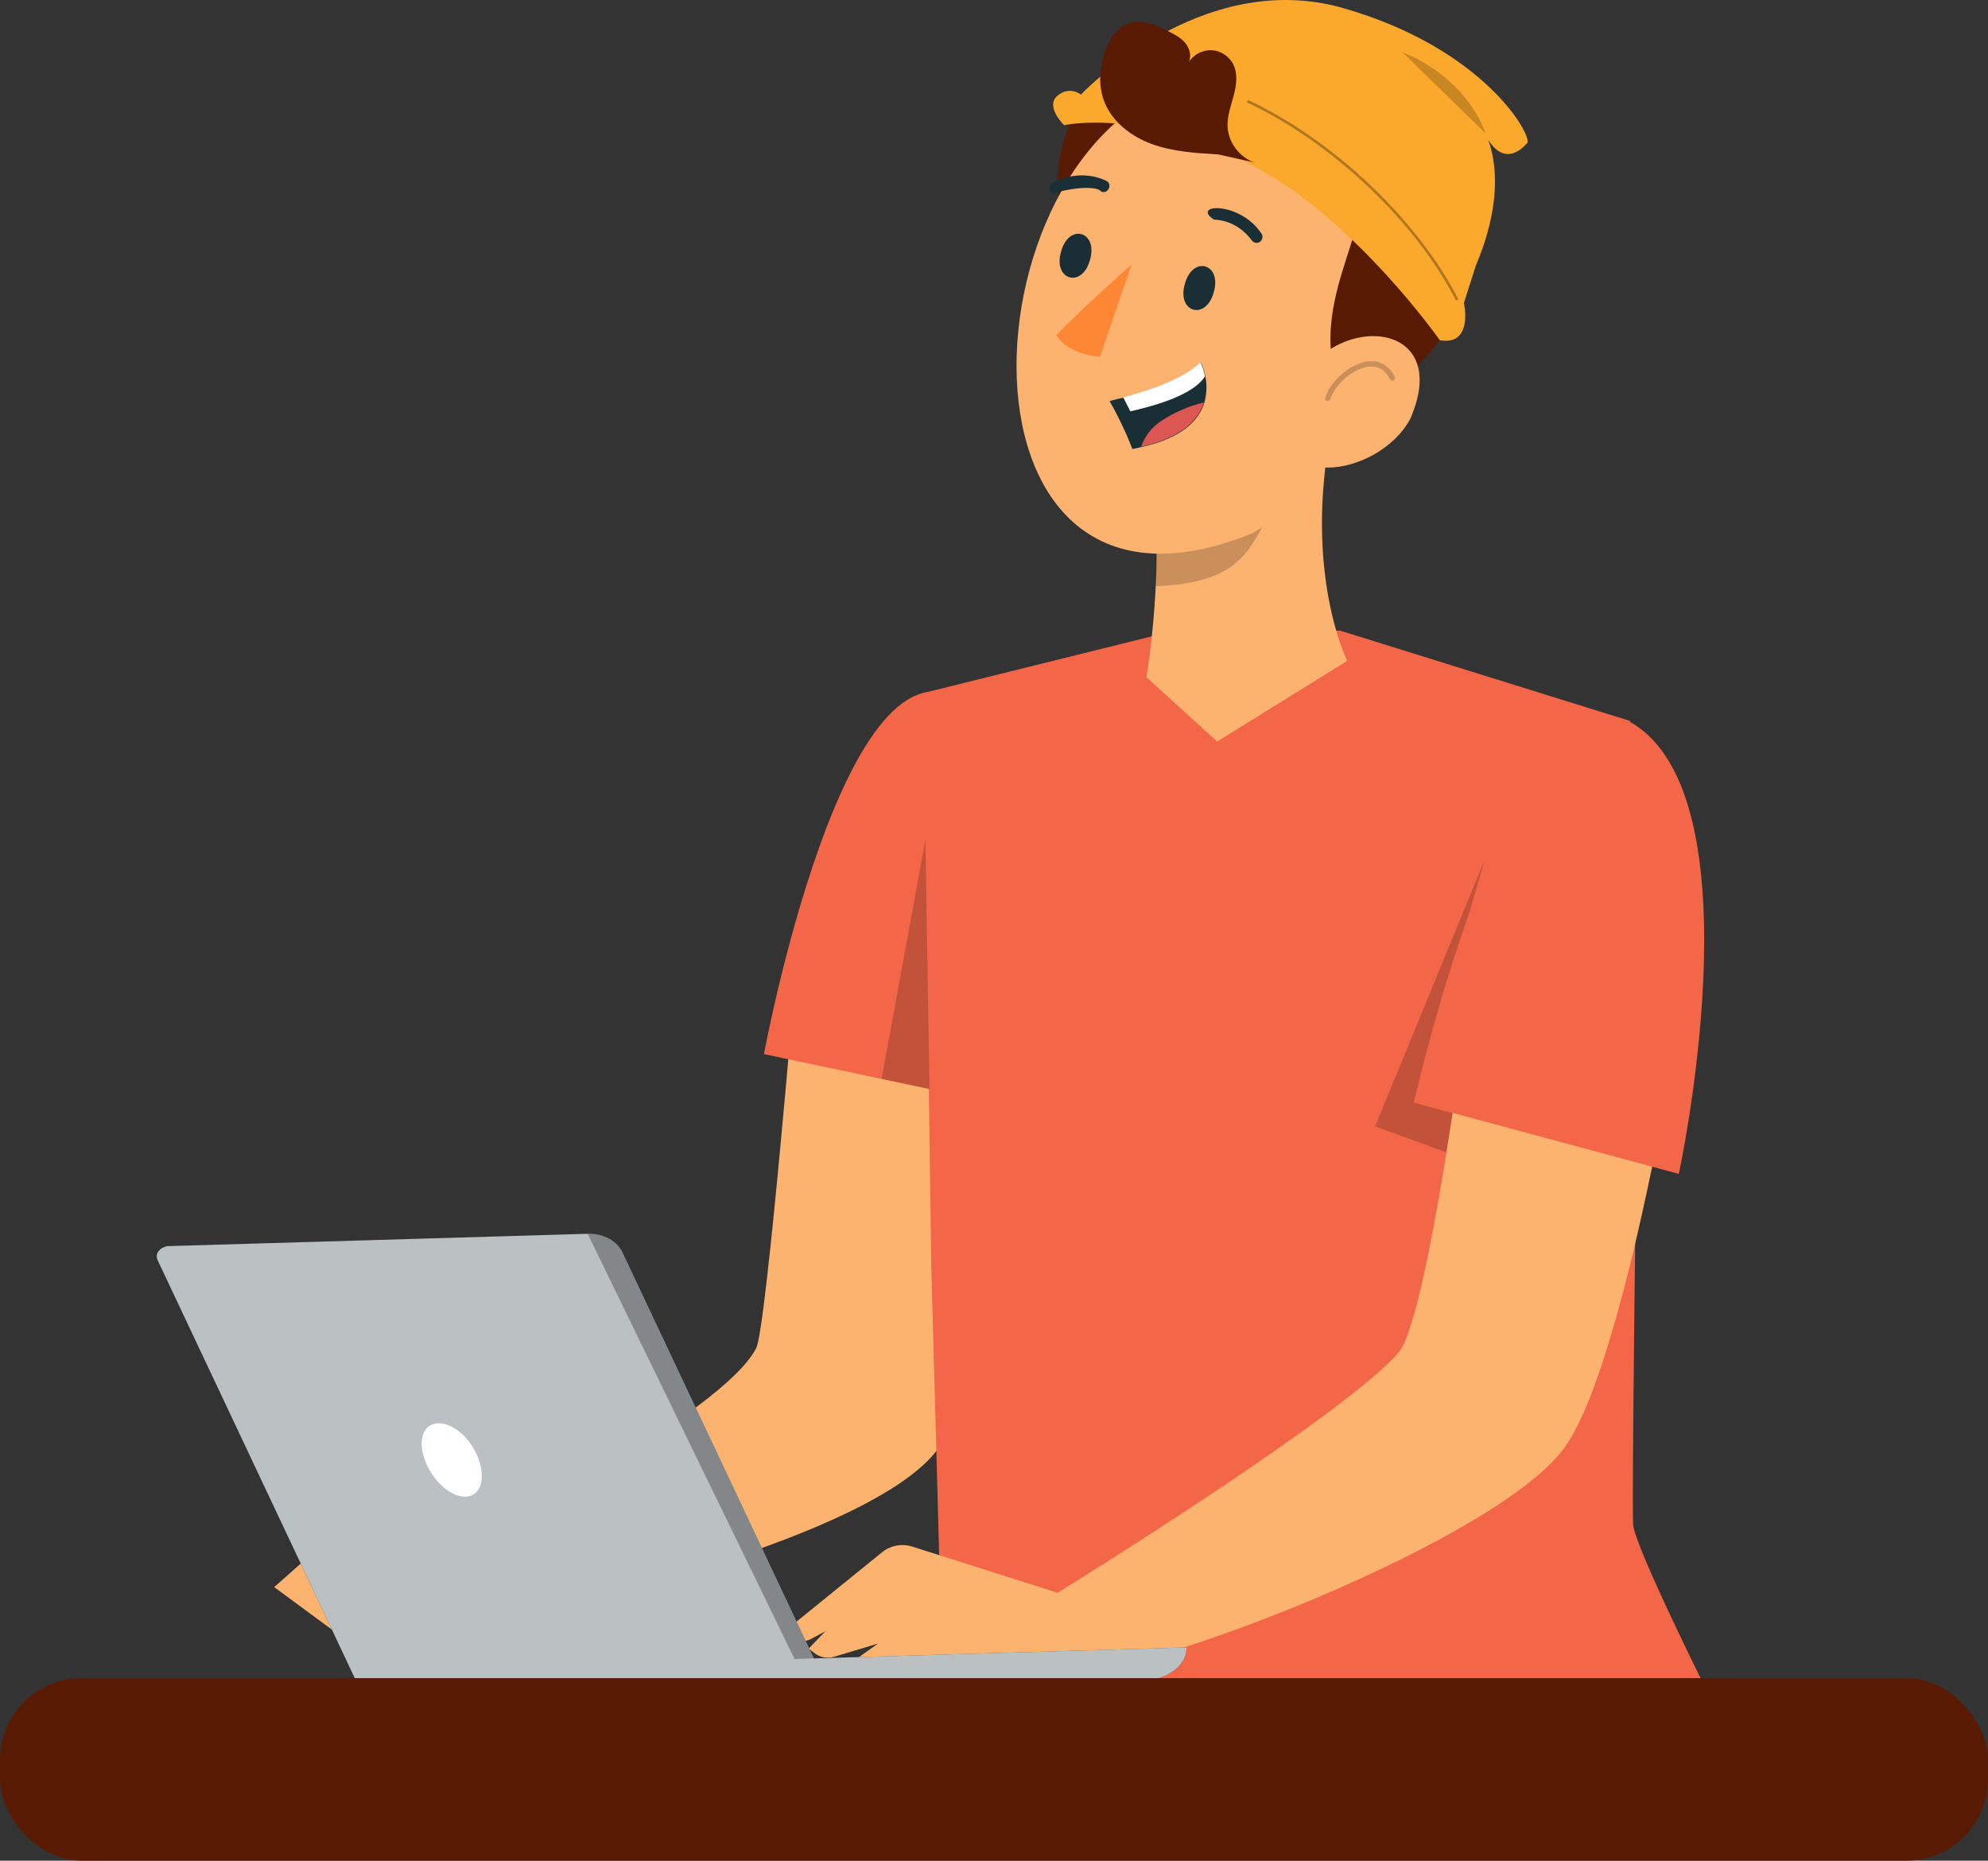<svg viewBox="0 0 697 652.28" xmlns="http://www.w3.org/2000/svg" xmlns:xlink="http://www.w3.org/1999/xlink" id="Layer_1" overflow="hidden"><rect x="0" y="0" width="697" height="652.28" fill="#333333" stroke="none"/><defs><clipPath id="clippath-1"><rect x="309.09" y="294.49" width="16.8" height="87.29" stroke-width="0" fill="none"/></clipPath><clipPath id="clippath-2"><rect x="482.13" y="301.41" width="38.42" height="102.56" stroke-width="0" fill="none"/></clipPath><clipPath id="clippath-4"><rect x="54.97" y="432.5" width="361.02" height="164.27" stroke-width="0" fill="none"/></clipPath><clipPath id="clippath-5"><rect x="206.03" y="432.5" width="82.02" height="149.07" stroke-width="0" fill="none"/></clipPath><clipPath id="clippath-6"><rect x="405.18" y="183.6" width="38.07" height="21.92" stroke-width="0" fill="none"/></clipPath><clipPath id="clippath-7"><rect x="464.61" y="126.62" width="24.52" height="13.95" stroke-width="0" fill="none"/></clipPath><clipPath id="clippath-9"><rect x="491.73" y="18.32" width="29.13" height="28.46" stroke-width="0" fill="none"/></clipPath><clipPath id="clippath-10"><rect x="437.12" y="35.02" width="74.19" height="70.35" stroke-width="0" fill="none"/></clipPath></defs><g><path d="M279.1 339.67C279.1 339.67 268.69 465.8 265.11 472.65 253.02 495.83 169.64 537.43 169.64 537.43L126.27 529.67 96.14 556.38 116.98 571.73 140.6 562C153.71 563.94 166.97 564.71 180.21 564.3 202.47 563.65 313.43 535.89 330.46 505.43 347.5 474.97 347.26 333.48 347.26 333.48L279.09 339.68Z" stroke-width="0" fill="#FCB370"/><path d="M350.67 387.01C350.67 387.01 380.54 275.63 338.36 246.2 296.19 216.77 267.84 369.52 267.84 369.52L350.67 387Z" stroke-width="0" fill="#F36648"/><path d="M330.49 589.72 326.5 443.39 323.74 242.94 409.64 221.63 469.8 221.06 571.55 252.75 575 301.85C575 301.85 571.86 527.88 572.61 534.67 573.53 542.99 599.36 594.64 599.36 594.64 491.92 622.48 329 597.23 330.49 589.72" stroke-width="0" fill="#F36648"/><g opacity="0.2"><g clip-path="url(#clippath-1)"><path d="M325.89 381.78 324.44 294.49 309.09 378.23 325.89 381.78Z" stroke-width="0"/></g></g><g opacity="0.2"><g clip-path="url(#clippath-2)"><path d="M509.33 390.13C506.65 389.69 495.72 386.46 495.72 386.46L520.54 301.41 482.12 394.86 507.14 403.98 509.32 390.14Z" stroke-width="0"/></g></g><path d="M518.88 320.65C518.88 320.65 502.02 460.83 490.29 474.23 470.47 496.88 370.79 558.37 370.79 558.37L319.65 542.11C316.07 541.05 312.17 541.8 309.33 544.1L275.5 571.53 278.89 574.22C280.35 575.38 282.43 575.56 284.08 574.68L289.38 571.85 283.54 577.92 285.49 579.47C287.43 581.01 290.08 581.51 292.49 580.78L307.84 576.17 293.84 586.1C297.11 588.69 301.57 589.5 305.61 588.21L328.06 581.09C343.6 584.17 359.4 585.96 375.26 586.44 401.97 587.3 526.55 539.6 549.07 506.71 571.58 473.82 591.84 339.38 591.84 339.38L518.88 320.64Z" stroke-width="0" fill="#FCB370"/><path d="M588.6 411.52C588.6 411.52 616.24 284.11 574.07 254.68 531.9 225.25 495.73 386.47 495.73 386.47L588.6 411.52Z" stroke-width="0" fill="#F36648"/><path d="M255.53 582.25 333.38 579.95 415.99 577.52C415.99 577.52 415.99 577.56 415.99 577.57 416.13 583.7 409.44 588.84 401.03 589.06L318.49 591.49 271.28 592.88C271.21 592.88 271.13 592.88 271.06 592.88L271.05 592.88 139.66 596.75C131.33 596.94 124.48 592.18 124.34 586.1L255.53 582.23Z" stroke-width="0" fill="#1A2E35"/><path d="M137.23 596.22 283.82 591.9C286.35 591.81 288.33 590.09 288.25 588.06 288.24 587.68 288.15 587.3 287.99 586.95L218.37 439.37C216.59 435.15 211.6 432.37 206.03 432.52L59.35 436.85C56.87 436.92 54.91 438.6 54.97 440.59 54.98 441.01 55.09 441.42 55.27 441.81L124.89 589.39C126.69 593.6 131.67 596.36 137.23 596.24" stroke-width="0" fill="#1A2E35"/><g opacity="0.7"><g clip-path="url(#clippath-4)"><path d="M59.36 436.83 206.04 432.51C211.61 432.36 216.6 435.14 218.38 439.36L285.37 581.37 333.38 579.95 415.99 577.52 415.99 577.57C416.13 583.7 409.44 588.84 401.03 589.06L318.49 591.49 271.28 592.88C271.21 592.88 271.13 592.88 271.06 592.88L271.05 592.88 139.65 596.75C137.01 596.81 134.55 596.33 132.37 595.5 128.93 594.45 126.13 592.26 124.88 589.34L55.26 441.76C55.07 441.37 54.97 440.96 54.96 440.54 54.9 438.55 56.86 436.88 59.34 436.8" stroke-width="0" fill="#FFFFFF"/></g></g><path d="M149.79 513.83C153.17 520.91 159.74 525.65 164.49 524.51 169.25 523.37 170.33 516.79 167.04 509.69 163.75 502.59 157.12 497.96 152.36 499.11 147.6 500.25 146.36 506.57 149.78 513.84" stroke-width="0" fill="#FFFFFF"/><g opacity="0.3"><g clip-path="url(#clippath-5)"><line x1="288.05" y1="581.29" x2="285.37" y2="581.37" stroke="#000000" stroke-width="0" stroke-linecap="round" stroke-linejoin="round" fill="none"/><path d="M218.37 439.36 285.36 581.37 278.57 581.57 206.03 432.51C211.6 432.37 216.6 435.14 218.37 439.36" stroke-width="0"/></g></g><path d="M472.36 231.68C472.36 231.68 456.8 200.89 466.88 149.88 460.71 147 468.87 134.23 468.61 129.13L404.24 177.12C407.23 192.89 404.2 224.13 401.93 237.4L426.75 259.95 472.35 231.67Z" stroke-width="0" fill="#FCB370"/><g opacity="0.2"><g clip-path="url(#clippath-6)"><path d="M405.92 186.57 443.25 183.6C436.96 194.67 432.53 204.39 405.2 205.51 405.2 205.51 404.97 191.85 405.92 186.57" stroke-width="0"/></g></g><path d="M380.21 34.65C368.74 48.17 363.75 87.2 389.91 85.96 416.07 84.72 399.92 11.41 380.21 34.65" stroke-width="0" fill="#591A03"/><path d="M487.87 107.28C473.4 148.35 466.06 171.8 438.86 187.04 324.95 233.26 337.35 38.19 425.43 27.02 470.38 22.52 502.35 66.21 487.88 107.28" stroke-width="0" fill="#FCB370"/><path d="M521.6 55.2C515.7 15.15 450.64 17.16 431.17 24.34 428.26 25.41 457.56 52.33 455.7 50.98L470.22 61.13C490.67 71.49 453.78 104.46 471.36 140.23 510.28 135.2 524.6 84.41 521.6 55.2" stroke-width="0" fill="#591A03"/><path d="M494.45 146.83C483.19 167.81 442.37 173.36 452.97 140.97 461.31 109.1 510.78 109.32 494.45 146.83" stroke-width="0" fill="#FCB370"/><path d="M425.54 102.47C422.74 112.6 412.46 109.46 415.43 99.48 418.23 89.35 428.5 92.49 425.54 102.47" stroke-width="0" fill="#1A2E35"/><path d="M382.14 91.15C379.34 101.28 369.06 98.14 372.03 88.16 374.83 78.03 385.1 81.17 382.14 91.15" stroke-width="0" fill="#1A2E35"/><path d="M396.73 92.71C396.73 92.71 377.14 110.11 370.33 117.53 374.75 124.6 385.71 125.05 385.71 125.05L396.73 92.72Z" stroke-width="0" fill="#FD8735"/><path d="M440.8 85.13C440.08 85.21 439.33 84.91 438.87 84.27 433.37 76.74 425.71 77.01 425.63 77.01 417.32 71.51 434.61 70.33 442.23 81.85 443.19 83.08 442.34 85 440.8 85.13" stroke-width="0" fill="#1A2E35"/><g opacity="0.2"><g clip-path="url(#clippath-7)"><path d="M465.54 140.57C465.45 140.57 465.35 140.56 465.26 140.53 464.77 140.37 464.5 139.85 464.65 139.36 466.62 133.16 473.96 127.1 480.04 126.65 482.87 126.45 486.63 127.24 489.03 132.14 489.26 132.6 489.07 133.16 488.6 133.39 488.13 133.61 487.58 133.43 487.35 132.96 485.79 129.77 483.37 128.27 480.18 128.51 474.86 128.9 468.17 134.44 466.43 139.92 466.3 140.32 465.94 140.57 465.54 140.57" stroke-width="0"/></g></g><path d="M369.04 67.87C367.61 67.16 367.57 64.92 369.01 64.19 379.08 58.68 387.5 63.24 387.9 63.39 390.26 64.63 388.32 68.38 385.95 67.07 384.85 65.29 376.73 65.45 369.03 67.87" stroke-width="0" fill="#1A2E35"/><path d="M504.81 119.28C504.81 119.28 475.94 78.05 440.69 58.83 401.67 37.55 373.07 43.88 373.07 43.88 373.07 43.88 366.38 37.33 370.68 33.62 374.98 29.91 378.98 33.16 378.98 33.16 378.98 33.16 420.84-11.44 470.83 2.81 520.82 17.07 537.46 47.94 535.43 50.18 525.15 61.58 519.25 43.89 519.25 43.89 519.25 43.89 531.4 60.1 517.4 93.21L513.26 106.17C513.26 106.17 516.69 121.3 504.81 119.28" stroke-width="0" fill="#FBA92D"/><path d="M439.85 56.97C434.51 55.16 430.56 49.82 430.39 44.19 430.28 40.48 431.64 36.92 432.58 33.33 433.53 29.74 434.03 25.76 432.34 22.46 430.89 19.64 427.85 17.71 424.69 17.6 421.52 17.49 418.36 19.2 416.71 21.92 417.9 19.69 417.08 16.82 415.42 14.91 413.76 13.01 411.43 11.85 409.16 10.74 405.07 8.75 400.49 6.71 396.13 8.01 391.77 9.31 389.01 13.63 387.49 17.92 385.53 23.45 385.01 29.66 387 35.18 389.67 42.57 396.51 47.83 403.88 50.51 411.26 53.19 419.23 53.67 427.07 54.12" stroke-width="0" fill="#591A03"/><g opacity="0.2"><g clip-path="url(#clippath-9)"><path d="M520.86 46.78C520.86 46.78 515.17 27.82 491.73 18.32L520.86 46.78Z" stroke-width="0"/></g></g><g opacity="0.3"><g clip-path="url(#clippath-10)"><path d="M510.48 105.37C496.38 77.7 466.9 49.76 437.12 35.87L437.51 35.02C467.46 49 497.12 77.1 511.31 104.95L510.48 105.37Z" stroke-width="0"/></g></g><path d="M389.04 140.61C392.1 146.01 394.77 151.63 397.02 157.41 398.08 157.19 399.18 156.99 400.23 156.71 414.73 153.46 420.41 147.19 422.24 141.17 423.08 138.21 423.22 135.1 422.63 132.08 422.34 130.37 421.81 128.71 421.07 127.14 414.4 133.46 401.16 137.53 393.96 139.4 390.82 140.06 389.04 140.61 389.04 140.61" stroke-width="0" fill="#1A2E35"/><path d="M393.81 139.3 396.3 144.2C409.92 141.11 419.1 137.15 422.47 131.98 422.18 130.27 421.65 128.61 420.91 127.04 414.2 133.43 400.99 137.43 393.8 139.3" stroke-width="0" fill="#FFFFFF"/><path d="M400.08 156.61C414.58 153.36 420.26 147.09 422.09 141.07 416.6 142.4 411.39 144.7 406.7 147.85 403.63 150.01 401.32 153.07 400.08 156.61" stroke-width="0" fill="#DC5753"/></g><rect x="0" y="588.28" rx="28.66" ry="28.66" width="697" height="64" stroke-width="0" fill="#591A03"/></svg>